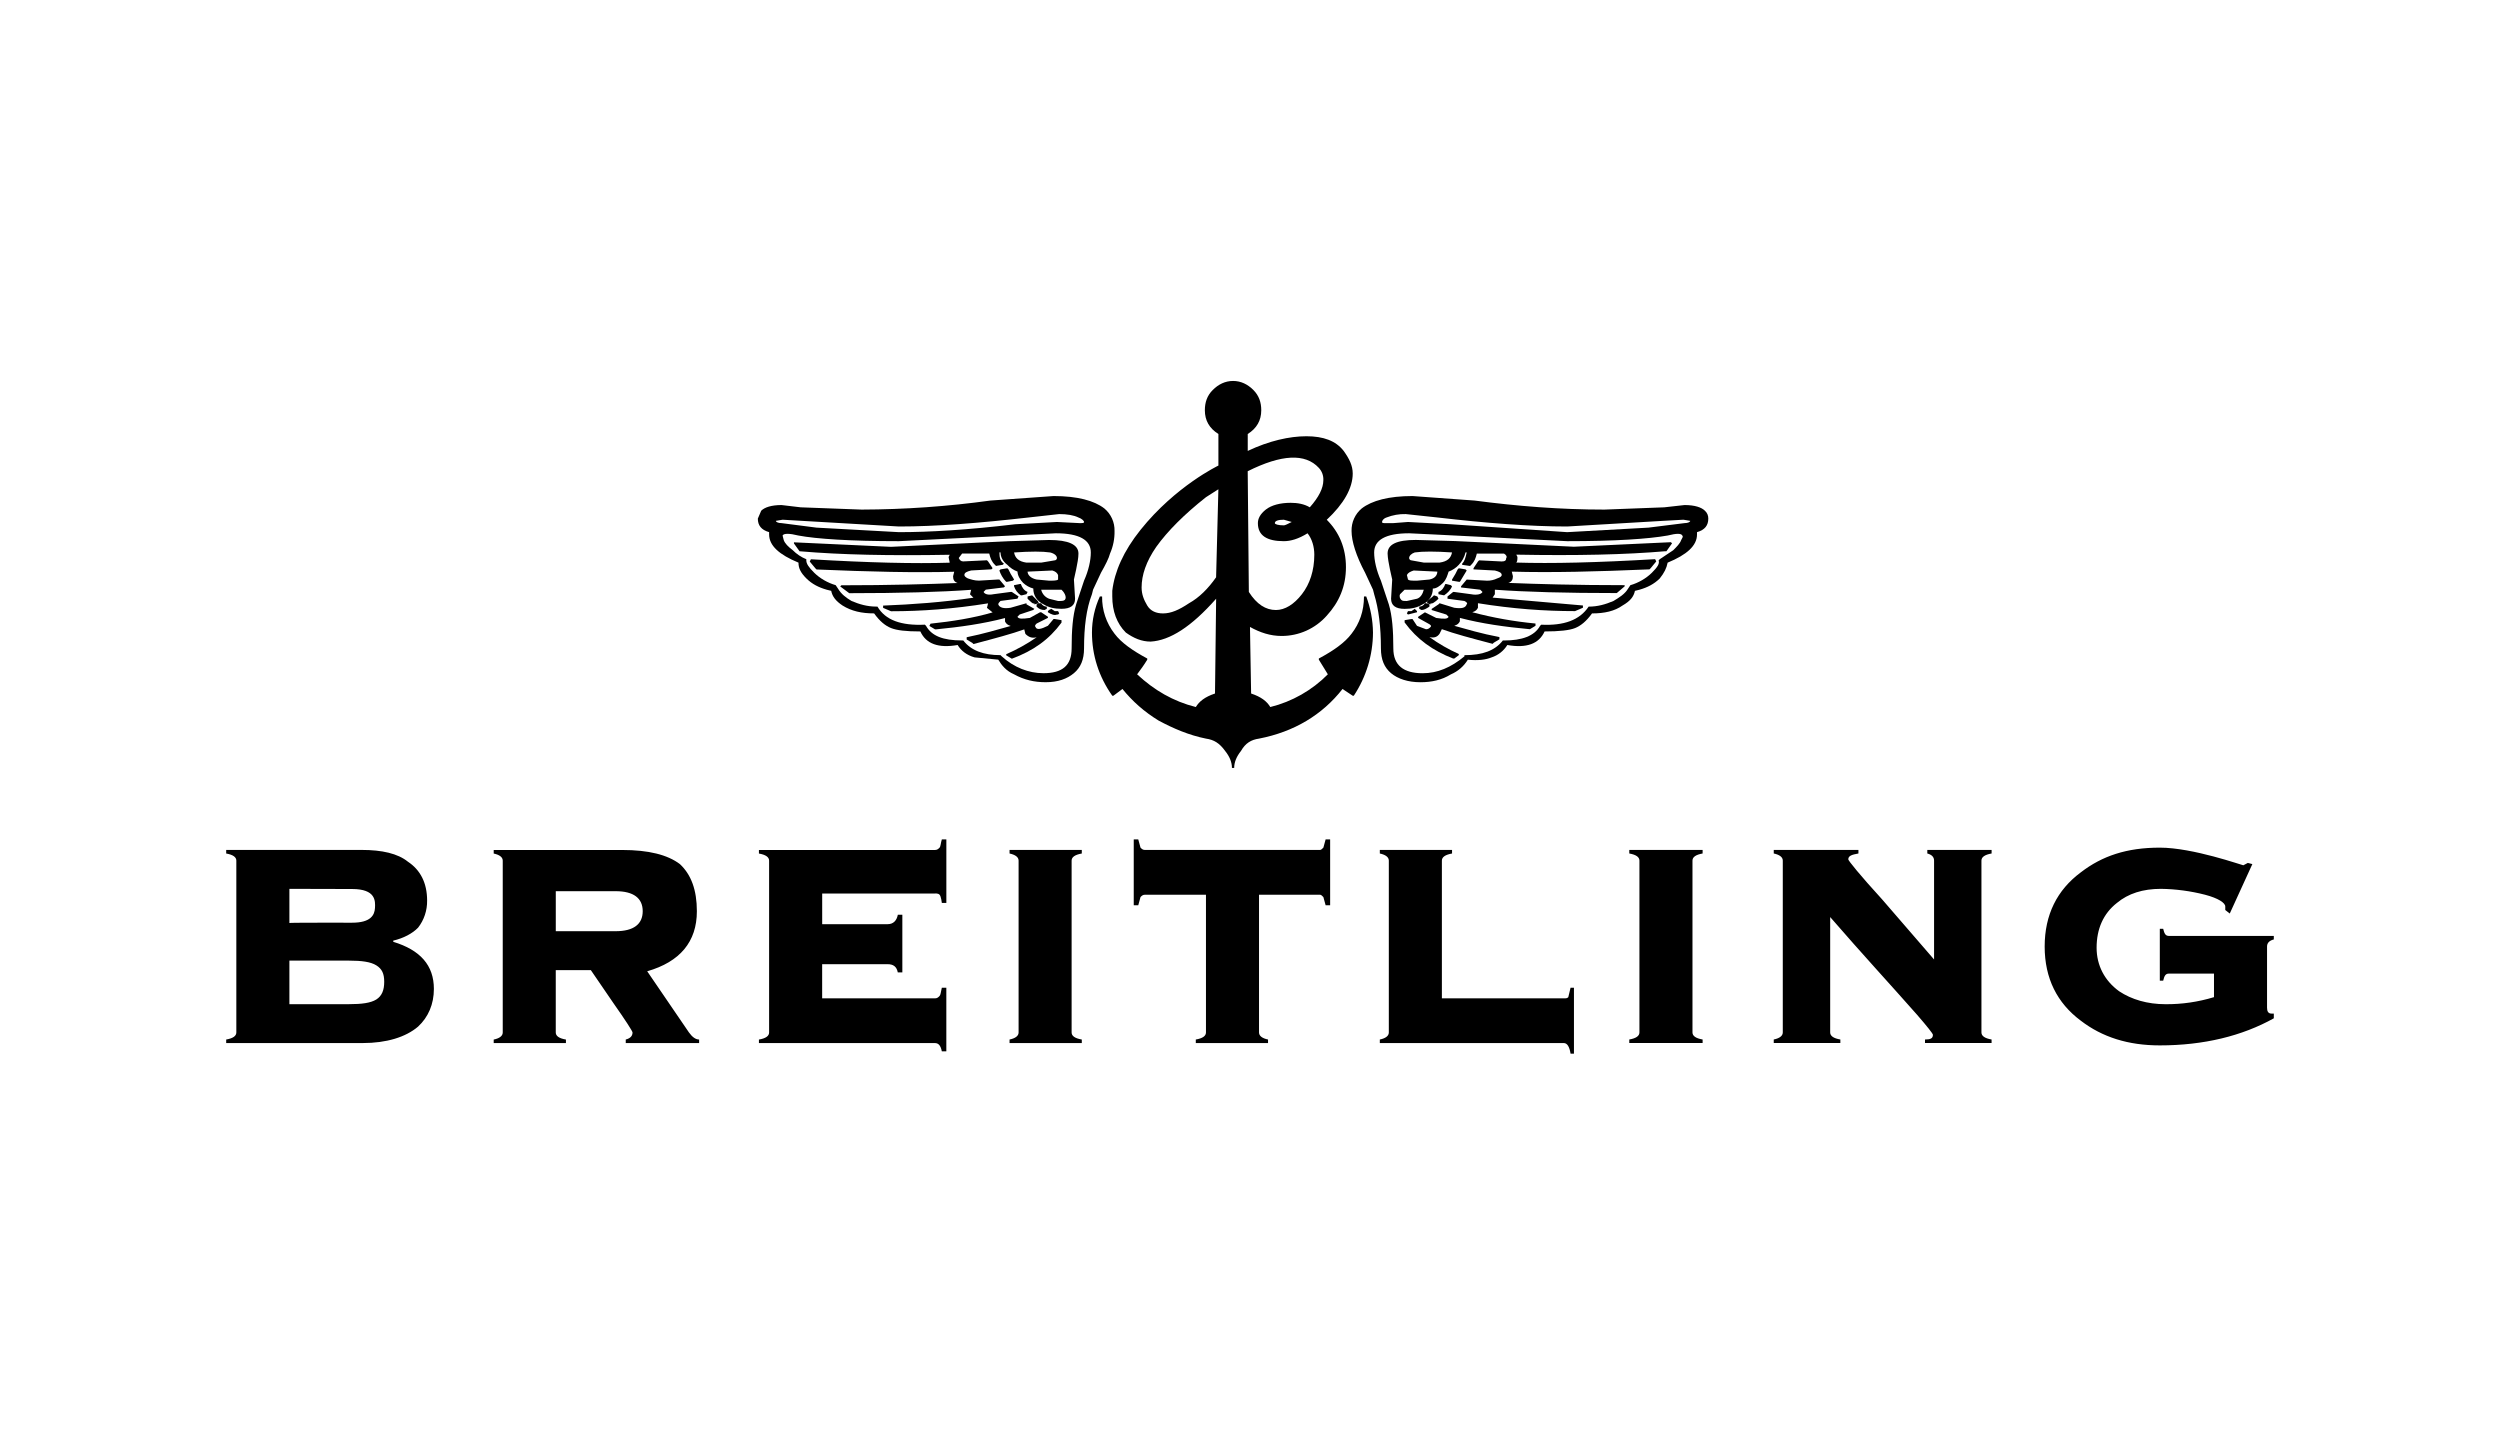 <svg width="210" height="120" viewBox="0 0 210 120" fill="none" xmlns="http://www.w3.org/2000/svg">
<path d="M19 71.695C19.568 71.795 19.852 71.994 19.852 72.29V86.728C19.852 87.024 19.568 87.223 19 87.32V87.617H30.472C32.462 87.617 34.076 87.124 35.119 86.235C35.974 85.443 36.446 84.355 36.446 83.068C36.446 81.091 35.31 79.804 33.033 79.112V79.012C33.887 78.813 34.644 78.417 35.119 77.924C35.621 77.283 35.889 76.477 35.878 75.649C35.878 74.165 35.31 73.075 34.267 72.385C33.415 71.693 32.085 71.394 30.381 71.394H19V71.695ZM29.578 77.507C29.361 77.507 24.278 77.497 24.309 77.531V74.663L29.578 74.677C31.568 74.677 31.533 75.678 31.498 76.273C31.463 76.866 31.145 77.507 29.578 77.507ZM31.61 81.089C32.085 81.385 32.274 81.781 32.274 82.473C32.274 83.165 32.083 83.658 31.61 83.957C31.135 84.253 30.378 84.35 29.335 84.35H24.309V80.693H29.335C30.378 80.693 31.135 80.793 31.61 81.089ZM46.686 78.223V74.86H51.711C53.229 74.86 53.988 75.452 53.988 76.54C53.988 77.628 53.229 78.221 51.711 78.221L46.686 78.223ZM49.627 81.485L51.522 84.255C52.565 85.737 53.133 86.628 53.133 86.728C53.133 87.024 52.942 87.223 52.563 87.32V87.617H58.726V87.32C58.442 87.32 58.158 87.124 57.874 86.728L54.365 81.587C57.115 80.795 58.537 79.112 58.537 76.543C58.537 74.763 58.062 73.475 57.115 72.587C56.072 71.795 54.46 71.399 52.279 71.399H41.471V71.698C41.946 71.797 42.23 71.996 42.23 72.293V86.73C42.23 87.026 41.946 87.226 41.471 87.323V87.619H47.538V87.323C46.968 87.226 46.684 87.026 46.684 86.73V81.49H49.627V81.485ZM78.924 71.2C79.019 71.1 79.019 70.804 79.115 70.508H79.494V75.848H79.115C79.115 75.848 79.054 75.292 78.924 75.156C78.794 75.02 78.544 75.056 78.544 75.056H69.064V77.631H74.563C75.038 77.631 75.322 77.334 75.418 76.839H75.797V81.684H75.415C75.32 81.191 75.036 80.992 74.561 80.992H69.061V83.862H78.542C78.733 83.862 78.826 83.763 78.922 83.663C79.017 83.566 79.017 83.367 79.113 82.971H79.492V88.311H79.113C79.017 87.818 78.826 87.619 78.542 87.619H63.75V87.323C64.321 87.226 64.605 87.026 64.605 86.73V72.293C64.605 71.996 64.321 71.797 63.75 71.698V71.399H78.542C78.735 71.397 78.829 71.299 78.924 71.2ZM84.803 71.397H90.871V71.695C90.3 71.795 90.016 71.994 90.016 72.29V86.728C90.016 87.024 90.3 87.223 90.871 87.32V87.617H84.803V87.32C85.278 87.223 85.562 87.024 85.562 86.728V72.29C85.562 71.994 85.278 71.795 84.803 71.695V71.397ZM105.758 75.156V86.728C105.758 87.024 106.042 87.223 106.515 87.32V87.617H100.447V87.32C101.017 87.223 101.301 87.024 101.301 86.728V75.156H96.181C95.993 75.156 95.897 75.255 95.802 75.355L95.613 76.045H95.234V70.508H95.613L95.802 71.2C95.897 71.299 95.993 71.397 96.181 71.397H110.878C110.973 71.397 111.069 71.299 111.164 71.2L111.353 70.508H111.732V76.045H111.353L111.164 75.355C111.069 75.255 110.973 75.156 110.878 75.156H105.758ZM132.212 82.968V88.508H131.928C131.833 87.915 131.644 87.617 131.36 87.617H115.905V87.32C116.377 87.223 116.661 87.024 116.661 86.728V72.29C116.661 71.994 116.377 71.795 115.905 71.695V71.397H121.972V71.695C121.402 71.795 121.118 71.994 121.118 72.29V83.862H131.358C131.546 83.862 131.642 83.862 131.737 83.763L131.926 82.971L132.212 82.968ZM142.168 72.288V86.725C142.168 87.022 142.452 87.221 143.02 87.318V87.614H136.86V87.318C137.428 87.221 137.712 87.022 137.712 86.725V72.288C137.712 71.992 137.428 71.793 136.86 71.693V71.394H143.02V71.693C142.452 71.793 142.168 71.992 142.168 72.288ZM166.441 72.288V86.725C166.441 87.022 166.725 87.221 167.293 87.318V87.614H161.7V87.318C162.175 87.318 162.364 87.221 162.364 86.922C162.364 86.825 161.891 86.232 161.037 85.244C158.855 82.769 156.392 80.1 153.735 77.033V86.725C153.735 87.022 154.019 87.221 154.59 87.318V87.614H148.995V87.318C149.47 87.221 149.754 87.022 149.754 86.725V72.288C149.754 71.992 149.47 71.793 148.995 71.693V71.394H156.108V71.693C155.54 71.793 155.256 71.892 155.256 72.188C155.256 72.288 156.203 73.473 158.101 75.552L162.462 80.596V72.288C162.462 71.992 162.271 71.793 161.894 71.693V71.394H167.295V71.693C166.725 71.793 166.441 71.992 166.441 72.288ZM188.439 72.684L188.818 72.485L189.198 72.584L187.3 76.737L186.923 76.441V76.144C186.923 75.848 186.353 75.452 185.216 75.156C184.006 74.846 182.765 74.681 181.519 74.663C180.001 74.663 178.767 75.056 177.819 75.848C176.683 76.737 176.115 78.024 176.115 79.607C176.115 81.089 176.779 82.376 178.01 83.267C179.053 83.959 180.381 84.353 181.899 84.353C183.278 84.364 184.652 84.164 185.975 83.76V81.783H182.183C181.899 81.783 181.803 81.98 181.708 82.376H181.424V78.022H181.708C181.803 78.417 181.899 78.617 182.183 78.617H191V78.913C190.62 79.012 190.432 79.209 190.432 79.505V84.647C190.432 84.943 190.525 85.142 190.811 85.142H191V85.538C188.343 87.019 185.121 87.813 181.424 87.813C178.767 87.813 176.588 87.121 174.786 85.737C172.795 84.255 171.752 82.177 171.752 79.508C171.752 76.839 172.793 74.76 174.786 73.279C176.585 71.894 178.651 71.202 181.424 71.202C184.197 71.2 188.343 72.684 188.439 72.684Z" fill="black"/>
<path d="M111.161 40.339C111.161 41.002 110.782 41.761 110.023 42.615C109.55 42.331 108.98 42.236 108.412 42.236C107.56 42.236 106.8 42.427 106.326 42.806C105.851 43.185 105.662 43.565 105.662 43.944C105.662 44.987 106.421 45.459 107.844 45.459C108.412 45.459 109.075 45.269 109.834 44.796C110.214 45.271 110.402 45.934 110.402 46.597C110.402 47.924 110.023 49.062 109.359 49.914C108.698 50.766 107.939 51.241 107.178 51.241C106.326 51.241 105.566 50.766 104.903 49.723L104.807 39.583C107.653 38.161 109.641 38.065 110.78 39.299C110.91 39.437 111.011 39.601 111.077 39.78C111.142 39.959 111.171 40.149 111.161 40.339ZM107.087 43.942C107.087 43.751 107.371 43.656 107.844 43.656L108.507 43.846C108.128 44.037 107.939 44.13 107.844 44.13C107.369 44.13 107.087 44.037 107.087 43.942ZM112.868 37.877C112.205 37.023 111.164 36.645 109.739 36.645C108.319 36.645 106.61 37.025 104.81 37.877V36.455C105.566 35.98 105.946 35.316 105.946 34.465C105.946 33.801 105.757 33.233 105.282 32.759C104.81 32.284 104.239 32 103.578 32C102.915 32 102.346 32.284 101.871 32.759C101.396 33.233 101.208 33.801 101.208 34.465C101.208 35.319 101.587 35.982 102.346 36.455V39.108C102.346 39.108 98.754 40.821 95.802 44.51C94.37 46.302 93.62 48.017 93.431 49.628V50.102C93.431 51.334 93.811 52.376 94.57 53.135C95.233 53.61 95.897 53.894 96.656 53.894C98.267 53.798 100.069 52.66 102.155 50.293L102.06 58.255C101.208 58.539 100.735 58.919 100.449 59.391C98.554 58.916 96.94 57.971 95.517 56.642C95.802 56.263 96.085 55.884 96.37 55.411V55.316C95.138 54.653 94.188 53.989 93.62 53.23C92.926 52.337 92.558 51.233 92.577 50.102H92.388C91.952 51.054 91.726 52.088 91.725 53.135C91.725 55.03 92.293 56.831 93.431 58.441H93.527L94.286 57.874C95.138 58.916 96.086 59.768 97.32 60.527C98.554 61.19 99.881 61.76 101.303 62.044C101.967 62.138 102.44 62.421 102.915 63.085C103.294 63.559 103.483 64.032 103.483 64.507H103.671C103.671 64.032 103.862 63.559 104.239 63.085C104.619 62.421 105.094 62.138 105.757 62.044C108.698 61.474 111.066 60.054 112.773 57.874L113.627 58.441H113.72C114.763 56.867 115.323 55.023 115.331 53.135C115.318 52.099 115.126 51.073 114.763 50.102H114.575C114.575 51.334 114.195 52.376 113.532 53.23C112.964 53.989 112.016 54.653 110.782 55.316V55.411L111.539 56.642C110.211 57.986 108.538 58.937 106.705 59.391C106.421 58.916 105.946 58.539 105.094 58.255L104.998 52.663C105.851 53.137 106.705 53.421 107.655 53.421C108.372 53.422 109.081 53.271 109.735 52.977C110.389 52.682 110.973 52.252 111.448 51.715C112.491 50.577 113.059 49.251 113.059 47.64C113.059 46.029 112.489 44.703 111.448 43.66C112.868 42.334 113.629 41.007 113.629 39.776C113.627 39.108 113.343 38.54 112.868 37.877ZM102.344 41.098L102.153 48.492C101.49 49.439 100.733 50.198 99.876 50.673C99.024 51.243 98.36 51.527 97.694 51.527C97.126 51.527 96.651 51.336 96.367 50.864C96.083 50.389 95.895 49.916 95.895 49.348C95.895 48.306 96.274 47.168 97.126 45.936C98.074 44.61 99.496 43.188 101.299 41.766L102.344 41.098Z" fill="black"/>
<path d="M113.531 44.608C113.531 45.459 113.911 46.693 114.67 48.112L115.333 49.535L115.429 49.914C115.808 51.145 115.997 52.663 115.997 54.464C115.997 55.411 116.283 56.072 116.851 56.549C117.42 57.024 118.272 57.308 119.317 57.308C120.265 57.308 121.117 57.117 121.878 56.645C122.469 56.393 122.965 55.962 123.299 55.414C124.153 55.507 124.817 55.414 125.289 55.223C125.842 55.044 126.312 54.674 126.616 54.18C128.228 54.466 129.273 54.085 129.746 53.042C130.977 53.042 131.832 52.947 132.307 52.758C132.78 52.567 133.254 52.19 133.729 51.527C134.773 51.527 135.627 51.336 136.291 50.864C136.954 50.484 137.238 50.105 137.334 49.632L137.713 49.537C138.377 49.348 138.945 49.062 139.42 48.59C139.797 48.115 139.988 47.738 140.081 47.263C141.692 46.6 142.549 45.841 142.549 44.894V44.701C143.213 44.51 143.497 44.13 143.497 43.562C143.5 43.438 143.476 43.314 143.427 43.199C143.378 43.085 143.304 42.982 143.21 42.899C142.924 42.615 142.356 42.424 141.504 42.424L139.797 42.615L134.773 42.806C131.075 42.806 127.471 42.52 123.867 42.047L118.651 41.668C116.661 41.668 115.238 42.047 114.383 42.711C114.107 42.942 113.887 43.233 113.74 43.561C113.592 43.89 113.521 44.248 113.531 44.608ZM118.083 43.183L120.737 43.467C124.814 43.942 128.514 44.226 131.643 44.226L139.702 43.751L141.408 43.656L141.979 43.751C141.979 43.846 141.788 43.942 141.504 43.942L138.47 44.321L131.643 44.701L121.878 44.037L118.272 43.846L117.04 43.942H116.377C116.188 43.942 116.092 43.942 116.092 43.846C116.092 43.751 116.188 43.562 116.472 43.467C116.984 43.265 117.532 43.169 118.083 43.183ZM115.429 46.407C115.429 45.364 116.377 44.796 118.37 44.796L120.36 44.891L131.643 45.459C135.72 45.459 138.47 45.269 140.081 44.984C140.84 44.794 141.22 44.794 141.313 44.984C141.408 45.08 141.313 45.175 141.22 45.364C141.124 45.648 140.84 45.932 140.556 46.216L139.42 46.974L139.324 47.07C139.42 47.354 139.229 47.638 138.756 48.112C138.279 48.585 137.615 48.967 136.952 49.155L136.763 49.439C136.479 49.914 136.004 50.198 135.532 50.482C134.868 50.766 134.204 50.957 133.445 50.957C132.689 52.095 131.359 52.567 129.464 52.474L129.369 52.569C128.896 53.424 127.853 53.801 126.335 53.801H126.239C125.576 54.655 124.535 55.034 123.015 55.034V55.13C121.878 56.077 120.737 56.552 119.506 56.552C117.895 56.552 117.04 55.888 117.04 54.466C117.04 52.949 116.945 51.718 116.661 50.768L115.997 48.776C115.62 47.922 115.429 47.07 115.429 46.407Z" fill="black"/>
<path d="M118.556 47.07C118.46 47.07 118.367 46.974 118.367 46.879C118.367 46.688 118.556 46.5 118.842 46.404C119.506 46.309 120.549 46.309 121.971 46.404C121.876 46.879 121.592 47.163 120.928 47.258H119.601L118.556 47.07ZM116.756 47.828L116.945 48.683L116.851 50.293C116.851 50.861 117.231 51.145 117.988 51.145C118.556 51.145 119.031 51.05 119.503 50.766C119.76 50.653 119.978 50.467 120.13 50.231C120.282 49.995 120.361 49.72 120.358 49.439C120.642 49.439 120.926 49.248 121.21 48.964C121.494 48.68 121.59 48.301 121.683 48.017C122.008 47.897 122.301 47.701 122.537 47.447C122.816 47.156 123.012 46.796 123.105 46.404H123.201C123.105 46.879 123.01 47.163 122.821 47.351V47.447L123.485 47.542L123.58 47.447C123.864 47.163 123.96 46.879 124.055 46.5H126.332C126.521 46.595 126.616 46.783 126.521 46.879C126.521 47.07 126.426 47.163 126.141 47.163L124.244 47.068L124.151 47.163L123.774 47.733V47.828L125.573 47.924C125.953 48.019 126.144 48.115 126.144 48.303C126.144 48.399 126.048 48.494 125.764 48.587C125.498 48.717 125.206 48.782 124.91 48.778L123.203 48.683L122.728 49.251V49.346L124.339 49.535L124.53 49.725C124.435 49.916 124.055 50.009 123.58 49.916L122.158 49.725H122.062L121.59 50.105V50.293L123.01 50.482C123.201 50.577 123.294 50.673 123.201 50.766C123.105 51.052 122.821 51.145 122.158 51.052L120.926 50.673L120.831 50.768L120.262 51.147V51.243L121.494 51.622L121.683 51.813C121.59 52.004 121.306 52.004 120.642 51.908L119.694 51.434L119.124 51.813V51.908L119.978 52.383C120.167 52.479 120.262 52.574 120.167 52.667C120.072 52.763 119.978 52.858 119.787 52.858L119.028 52.572L118.651 51.999H118.556L117.988 52.095V52.285C119.031 53.708 120.36 54.655 122.065 55.318H122.16L122.54 55.034V54.936C121.671 54.547 120.844 54.07 120.072 53.514C120.451 53.61 120.735 53.514 120.926 53.23L121.115 52.851C122.158 53.23 123.58 53.61 125.382 54.082L125.476 53.987L125.951 53.703V53.514C124.435 53.23 123.201 52.851 122.158 52.567C122.442 52.472 122.537 52.376 122.63 52.188V51.904C124.432 52.379 126.423 52.663 128.509 52.853L128.982 52.567V52.376C127.189 52.207 125.414 51.89 123.673 51.429C123.958 51.334 124.053 51.24 124.148 51.05V50.67C127.087 51.145 129.741 51.334 132.302 51.334L132.966 51.05V50.861L125.38 50.198L125.569 49.914V49.535C128.13 49.725 131.541 49.818 135.809 49.818L136.472 49.251V49.155C132.395 49.155 129.075 49.06 126.707 48.964C126.991 48.869 127.084 48.68 127.084 48.396L126.989 48.017C130.307 48.112 134.1 48.017 138.556 47.826L138.652 47.731L139.124 47.161L139.031 46.97C134.195 47.256 130.307 47.349 127.368 47.256C127.464 47.161 127.464 46.97 127.464 46.781L127.368 46.59C132.395 46.686 136.565 46.59 139.883 46.304H139.979L140.451 45.641L140.358 45.545L132.202 45.925L122.246 45.45L118.928 45.355C117.317 45.355 116.558 45.734 116.558 46.493C116.567 46.881 116.661 47.354 116.756 47.828ZM117.988 49.535H119.599C119.503 49.914 119.315 50.198 119.031 50.293L118.179 50.482C117.892 50.482 117.799 50.482 117.704 50.386C117.608 50.291 117.513 50.102 117.608 49.911L117.988 49.535ZM118.179 48.301C118.272 48.11 118.463 48.017 118.747 47.922L120.735 48.017C120.735 48.301 120.547 48.585 120.072 48.68L119.031 48.776C118.556 48.776 118.367 48.776 118.272 48.68L118.179 48.301Z" fill="black"/>
<path d="M122.539 47.733L122.444 47.829L122.255 48.206L121.971 48.68V48.776L122.539 48.871H122.632L123.203 47.922L123.107 47.829L122.539 47.733ZM121.496 49.06H121.401C121.305 49.346 121.114 49.63 120.83 49.723V49.914L121.305 50.009C121.589 49.819 121.873 49.535 121.969 49.251L121.873 49.155L121.496 49.06ZM120.833 50.293L120.737 50.102L120.453 50.007L120.36 50.102L119.885 50.482V50.673L120.169 50.768V50.67C120.264 50.766 120.548 50.577 120.833 50.293ZM119.41 51.24C119.598 51.24 119.789 51.145 120.071 50.954V50.766L119.787 50.67H119.692C119.647 50.758 119.579 50.831 119.495 50.881C119.411 50.931 119.315 50.956 119.217 50.954V51.145L119.41 51.24ZM118.935 51.24L118.842 51.145L118.555 51.336H118.271L118.178 51.525L118.271 51.62L119.03 51.429V51.336L118.935 51.24Z" fill="black"/>
<path d="M92.767 42.711C91.912 42.047 90.49 41.668 88.499 41.668L83.191 42.047C79.608 42.542 75.996 42.795 72.38 42.806L67.26 42.615L65.649 42.424C64.797 42.424 64.229 42.615 63.942 42.899L63.658 43.562C63.658 44.13 63.942 44.51 64.606 44.701V44.891C64.606 45.839 65.46 46.597 67.072 47.261C67.072 47.736 67.26 48.112 67.735 48.587C68.21 49.062 68.778 49.346 69.442 49.535L69.821 49.63C69.917 50.105 70.201 50.482 70.769 50.861C71.528 51.336 72.38 51.525 73.425 51.525C73.898 52.188 74.373 52.567 74.846 52.756C75.321 52.947 76.08 53.042 77.311 53.042C77.786 54.085 78.827 54.464 80.441 54.18C80.725 54.653 81.197 55.032 81.863 55.22L83.854 55.411C84.138 55.884 84.518 56.358 85.181 56.642C86.036 57.115 86.888 57.306 87.835 57.306C88.879 57.306 89.638 57.022 90.208 56.547C90.776 56.072 91.06 55.411 91.06 54.462C91.06 52.66 91.251 51.143 91.724 49.912L91.819 49.532L92.483 48.11C92.862 47.447 93.146 46.879 93.242 46.5C93.504 45.903 93.634 45.257 93.621 44.605C93.631 44.245 93.559 43.888 93.411 43.56C93.263 43.232 93.043 42.942 92.767 42.711ZM88.69 44.796C90.681 44.796 91.628 45.366 91.628 46.407C91.628 47.07 91.44 47.922 91.06 48.776L90.397 50.766C90.11 51.715 90.017 52.947 90.017 54.464C90.017 55.884 89.258 56.549 87.647 56.549C86.415 56.549 85.181 56.075 84.138 55.127L84.043 55.032C82.622 55.032 81.577 54.653 80.913 53.798H80.818C79.207 53.798 78.257 53.419 77.784 52.567L77.689 52.472C75.698 52.567 74.371 52.092 73.707 50.954H73.612C72.853 50.954 72.189 50.763 71.526 50.48C71.051 50.196 70.671 49.912 70.387 49.437L70.196 49.153C69.533 48.962 68.869 48.583 68.394 48.11C67.919 47.638 67.73 47.352 67.73 47.068V46.974C67.303 46.802 66.916 46.544 66.592 46.216C66.212 45.932 65.928 45.648 65.833 45.364L65.737 44.984C65.833 44.794 66.305 44.794 67.064 44.984C68.58 45.269 71.425 45.459 75.502 45.459L86.785 44.891L88.69 44.796ZM88.783 43.846L85.277 44.037C81.295 44.512 78.07 44.701 75.509 44.701L68.587 44.321L65.647 43.942C65.362 43.942 65.174 43.846 65.174 43.751L65.742 43.656L67.353 43.751L75.507 44.226C78.636 44.226 82.24 43.942 86.413 43.467L88.972 43.183C89.635 43.183 90.206 43.279 90.583 43.467C90.872 43.562 91.06 43.753 91.06 43.846C91.06 43.942 90.965 43.942 90.681 43.942L88.783 43.846Z" fill="black"/>
<path d="M84.802 45.459L74.846 45.934L66.692 45.555V45.65L67.167 46.313H67.262C70.58 46.6 74.752 46.693 79.777 46.6L79.682 46.791L79.777 47.265C76.839 47.361 72.95 47.265 68.115 46.979L68.019 47.17L68.492 47.74L68.587 47.836C73.044 48.026 76.836 48.119 80.154 48.026L80.059 48.406C80.059 48.69 80.154 48.878 80.438 48.974C77.973 49.069 74.75 49.164 70.673 49.164L70.578 49.26L71.337 49.828C75.605 49.828 79.016 49.732 81.577 49.544L81.481 49.923L81.768 50.207C79.207 50.587 76.648 50.775 74.182 50.87V51.061L74.846 51.345C77.407 51.345 80.061 51.154 82.999 50.682L82.904 51.061L83.379 51.441C81.768 51.915 79.966 52.199 78.163 52.388L78.068 52.579L78.543 52.865H78.638C80.629 52.674 82.622 52.39 84.422 51.915V52.202C84.517 52.39 84.613 52.486 84.897 52.581C83.854 52.867 82.622 53.244 81.2 53.528V53.719L81.675 54.003L81.77 54.099C83.572 53.624 84.993 53.244 86.038 52.867L86.133 53.247C86.42 53.531 86.704 53.626 87.081 53.531C86.276 54.086 85.419 54.562 84.522 54.953V55.048L84.995 55.332C86.797 54.669 88.124 53.721 89.167 52.299V52.092L88.599 51.997H88.499L88.024 52.565C87.456 52.851 87.076 52.946 86.983 52.66C86.888 52.565 86.983 52.472 87.079 52.376L88.026 51.901V51.808L87.458 51.429H87.363L86.508 51.904C85.845 51.999 85.561 51.999 85.465 51.808L85.654 51.617L86.792 51.238L86.888 51.143L86.224 50.763V50.67L84.897 51.05C84.329 51.145 83.949 51.05 83.854 50.763C83.854 50.668 83.949 50.575 84.043 50.479L85.465 50.291L85.561 50.1L84.99 49.721H84.895L83.472 49.911C82.997 50.007 82.713 49.911 82.62 49.721L82.808 49.53L84.327 49.341L84.422 49.246L83.947 48.678H83.852L82.24 48.773C81.861 48.773 81.577 48.678 81.293 48.583C81.102 48.487 81.009 48.394 81.009 48.299C81.009 48.108 81.197 48.015 81.577 47.919L83.284 47.824L83.379 47.728L82.999 47.158L82.904 47.063L80.913 47.158C80.722 47.158 80.629 47.063 80.534 46.874L80.82 46.495H83.095C83.19 46.874 83.286 47.158 83.57 47.442L83.665 47.538L84.234 47.442L84.329 47.347C84.043 47.156 83.949 46.872 83.949 46.4H84.045C84.045 46.779 84.236 47.158 84.615 47.442C84.852 47.697 85.144 47.892 85.47 48.012C85.47 48.296 85.658 48.676 85.942 48.96C86.183 49.187 86.477 49.35 86.797 49.434C86.797 50.002 87.081 50.477 87.651 50.761C88.126 51.047 88.599 51.14 89.167 51.14C89.926 51.14 90.306 50.856 90.306 50.289L90.21 48.678L90.399 47.824C90.494 47.349 90.59 46.877 90.59 46.497C90.59 45.739 89.738 45.359 88.124 45.359L84.802 45.459ZM88.594 47.07L87.456 47.261H86.224C85.561 47.165 85.276 46.881 85.181 46.407C86.604 46.311 87.551 46.311 88.215 46.407C88.594 46.502 88.783 46.69 88.783 46.881C88.783 46.974 88.69 47.07 88.594 47.07ZM88.879 48.68C88.783 48.776 88.499 48.776 88.119 48.776L87.076 48.68C86.601 48.585 86.317 48.301 86.317 48.017L88.403 47.922C88.688 48.017 88.783 48.112 88.879 48.301V48.68ZM89.447 49.914C89.542 50.105 89.542 50.293 89.447 50.389C89.351 50.484 89.162 50.484 88.879 50.484L88.122 50.293C87.958 50.23 87.811 50.128 87.696 49.996C87.58 49.864 87.499 49.705 87.458 49.535H89.165C89.258 49.63 89.353 49.723 89.447 49.914Z" fill="black"/>
<path d="M84.897 48.206L84.706 47.826L84.613 47.733L84.043 47.829L83.947 47.924C84.043 48.208 84.231 48.587 84.518 48.871H84.613L85.088 48.776L85.184 48.68L84.897 48.206ZM85.749 50.007H85.845L86.224 49.912L86.32 49.721C86.036 49.625 85.845 49.341 85.752 49.057H85.656L85.181 49.153V49.248C85.281 49.557 85.481 49.824 85.749 50.007ZM87.267 50.67L87.172 50.482L86.793 50.102L86.697 50.007L86.317 50.102V50.293C86.602 50.577 86.793 50.766 86.886 50.673V50.768L87.267 50.67ZM87.74 51.24L87.931 51.145V50.957C87.833 50.958 87.737 50.933 87.653 50.882C87.569 50.832 87.501 50.76 87.456 50.673H87.265L87.074 50.768V50.959C87.267 51.145 87.456 51.24 87.74 51.24ZM88.024 51.429C88.311 51.62 88.595 51.715 88.783 51.62H88.879L88.974 51.525L88.879 51.334H88.595L88.311 51.143L88.12 51.238L88.024 51.334V51.429Z" fill="black"/>
</svg>
